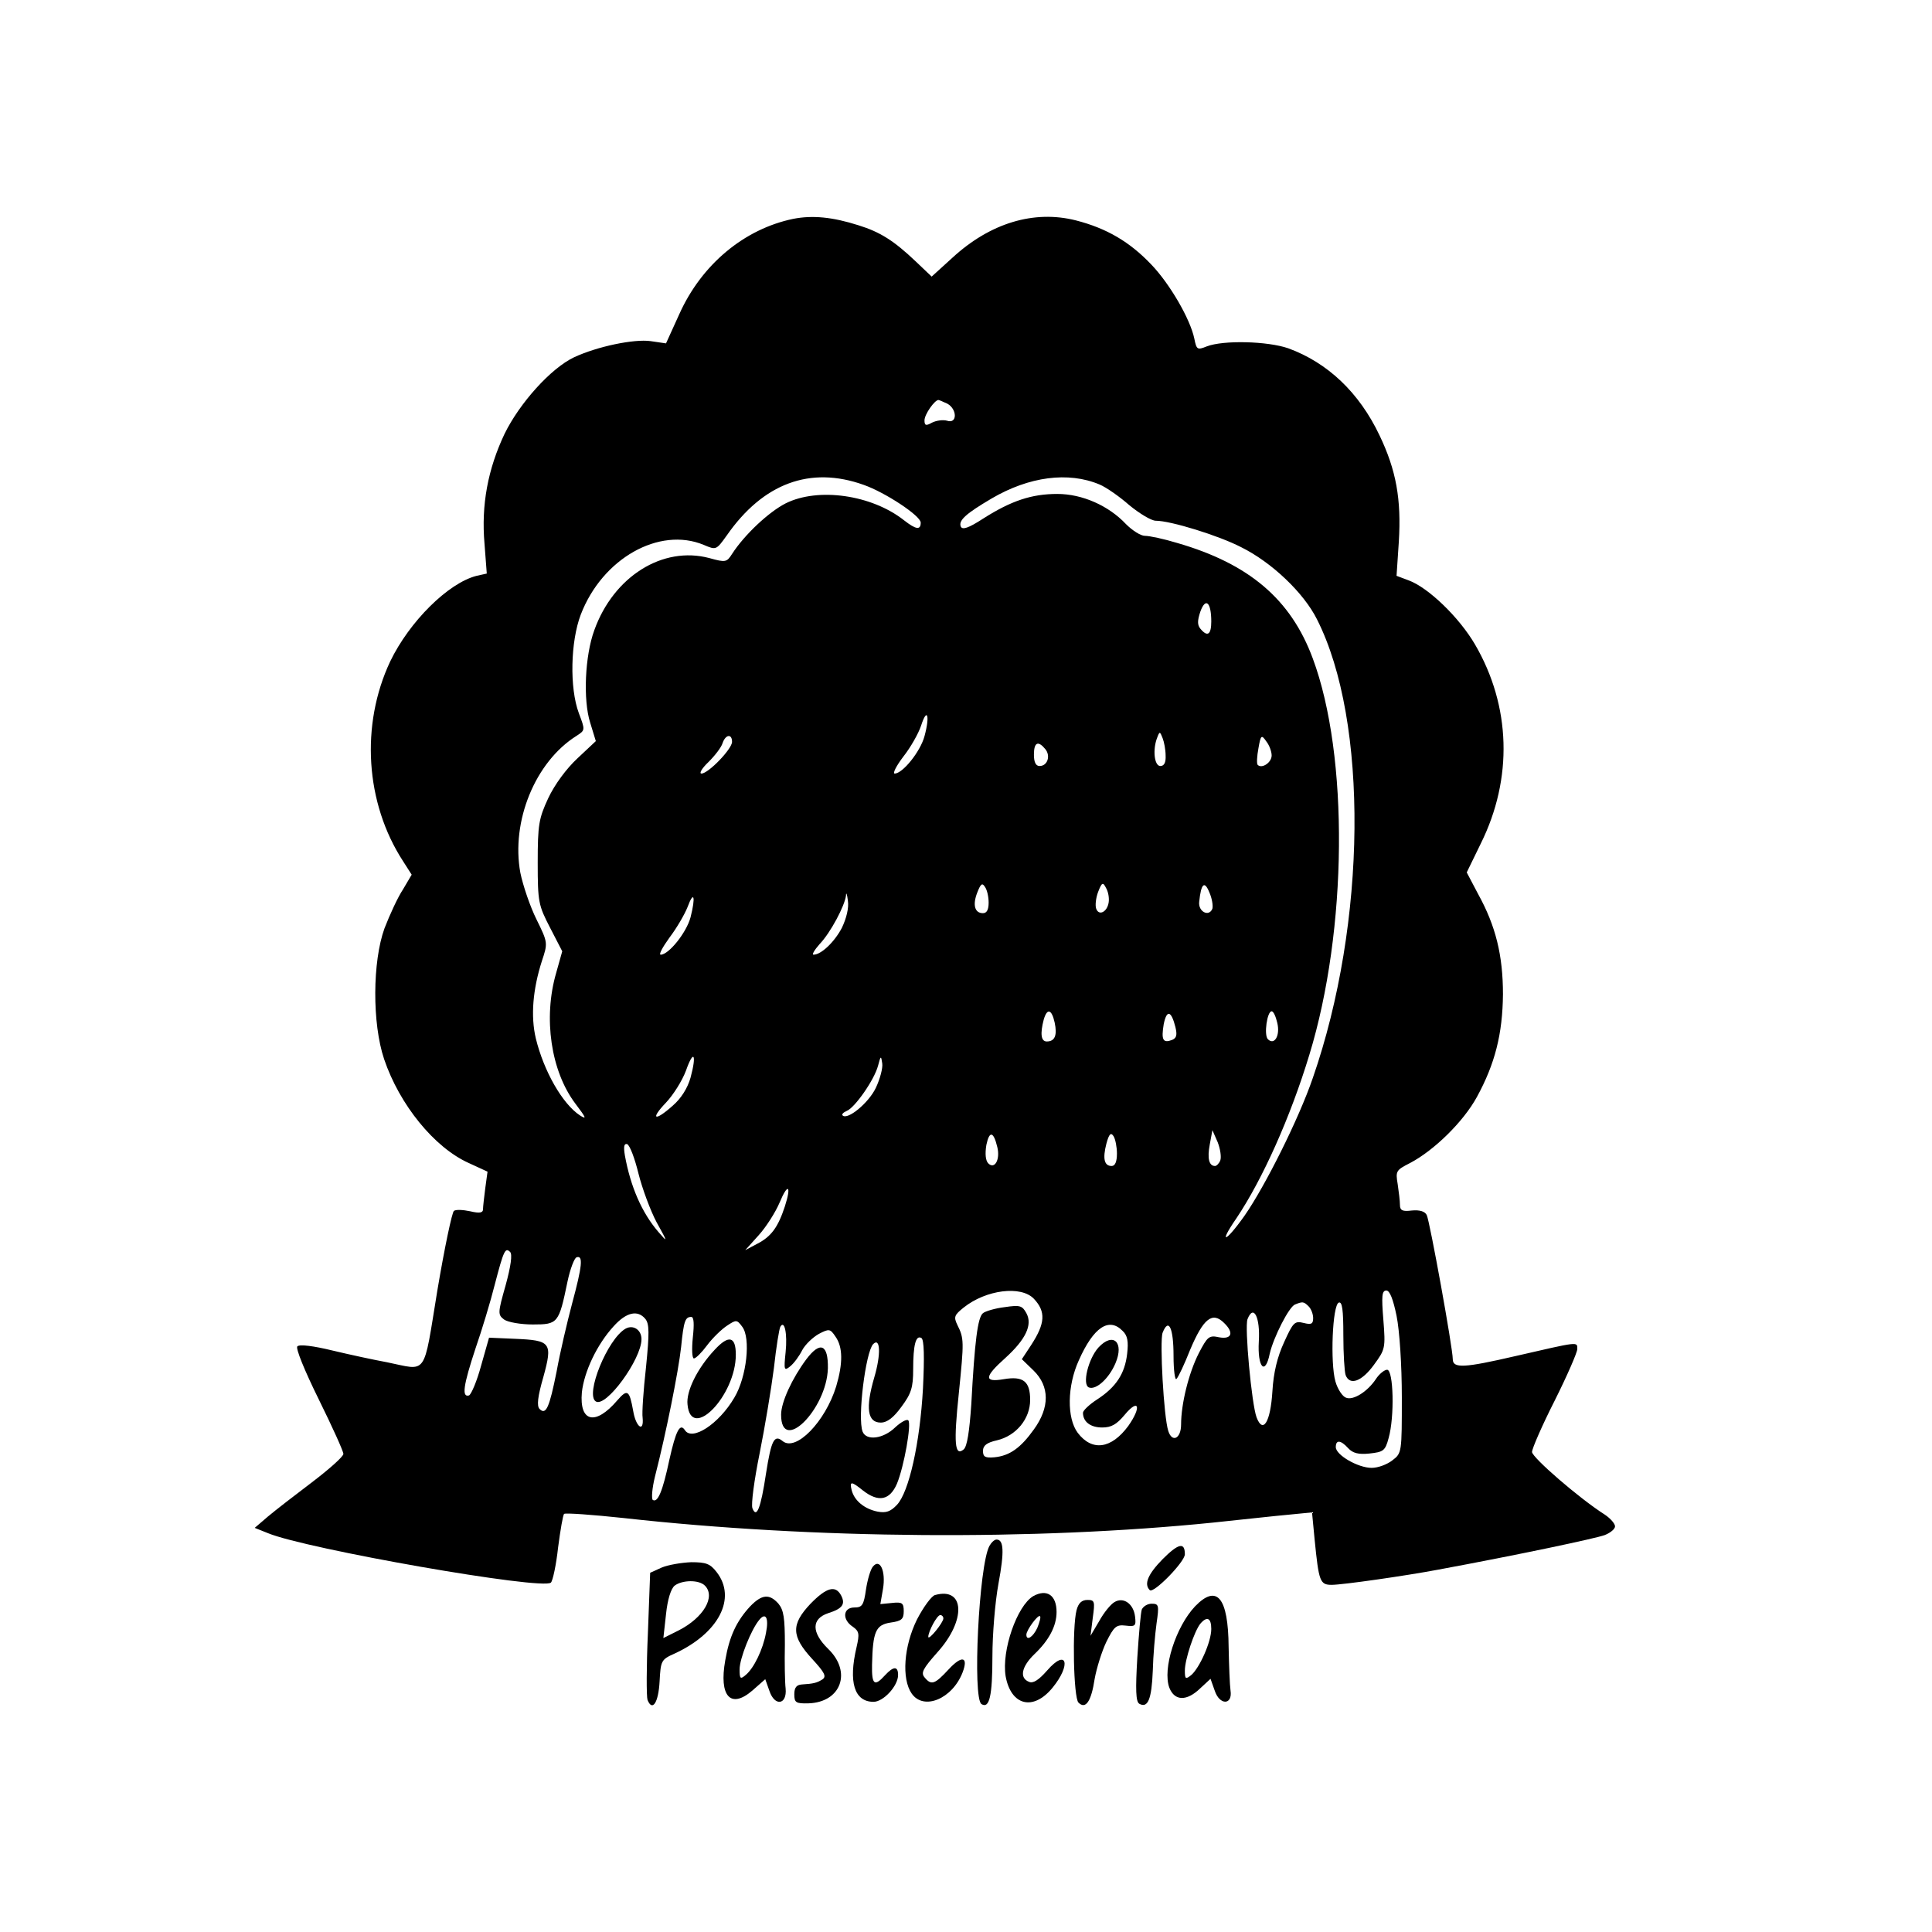 <?xml version="1.0" standalone="no"?>
<!DOCTYPE svg PUBLIC "-//W3C//DTD SVG 20010904//EN"
 "http://www.w3.org/TR/2001/REC-SVG-20010904/DTD/svg10.dtd">
<svg version="1.0" xmlns="http://www.w3.org/2000/svg"
 width="512pt" height="512pt" viewBox="0 0 512 512"
 preserveAspectRatio="xMidYMid meet">
<g transform="translate(0,512) scale(0.1,-0.1)"
fill="#000000" stroke="none">
<path d="M2102 4540 c-130 -27 -243 -121 -302 -253 l-35 -77 -41 6 c-44 6
-141 -14 -203 -43 -61 -29 -144 -121 -184 -203 -44 -93 -62 -188 -53 -291 l6
-79 -27 -6 c-75 -19 -178 -121 -229 -227 -79 -168 -66 -375 34 -529 l23 -36
-23 -39 c-14 -21 -35 -67 -49 -103 -32 -88 -33 -252 -1 -347 41 -121 133 -234
224 -275 l50 -23 -6 -44 c-3 -24 -6 -49 -6 -56 0 -9 -9 -11 -34 -5 -19 4 -38
5 -43 1 -5 -3 -25 -98 -44 -211 -38 -232 -25 -212 -134 -190 -33 6 -98 20
-144 31 -49 12 -87 17 -93 11 -5 -5 19 -64 57 -141 36 -73 65 -137 65 -144 0
-7 -37 -40 -83 -75 -45 -34 -98 -75 -117 -91 l-35 -30 35 -14 c101 -42 729
-152 750 -131 5 5 14 47 19 93 6 46 13 87 16 89 3 3 74 -2 158 -11 503 -56
1089 -60 1562 -12 77 8 167 18 201 21 l61 6 7 -73 c11 -110 14 -119 45 -119
29 0 196 24 281 40 216 40 419 83 443 92 15 6 27 16 27 23 0 7 -12 21 -27 31
-69 44 -192 151 -193 166 0 9 27 71 60 136 33 66 60 128 60 137 0 20 5 20
-165 -19 -134 -31 -165 -33 -165 -8 0 30 -61 366 -69 382 -5 10 -19 14 -40 12
-24 -3 -31 0 -31 15 0 10 -3 35 -6 55 -6 35 -4 37 33 56 63 33 141 109 177
175 48 88 68 167 69 272 0 103 -19 181 -66 266 l-30 57 37 76 c86 173 80 365
-15 528 -42 72 -124 151 -176 170 l-32 12 6 90 c7 113 -7 190 -51 282 -54 114
-138 193 -242 231 -55 19 -172 22 -216 5 -25 -10 -27 -9 -33 21 -11 52 -65
145 -114 196 -57 60 -118 96 -200 117 -111 28 -227 -7 -327 -99 l-55 -50 -42
40 c-58 55 -94 78 -152 96 -69 22 -122 27 -173 17z m409 -490 c26 -15 26 -54
-1 -45 -10 3 -28 1 -40 -5 -16 -9 -20 -8 -20 6 0 16 27 54 37 54 2 0 13 -5 24
-10z m-222 -215 c57 -20 151 -82 151 -100 0 -20 -12 -19 -44 6 -86 68 -228 88
-314 45 -45 -23 -109 -83 -142 -134 -14 -22 -17 -23 -60 -11 -124 33 -254 -49
-305 -191 -25 -68 -30 -185 -11 -245 l15 -49 -49 -46 c-29 -27 -60 -69 -77
-105 -25 -54 -28 -70 -28 -171 0 -105 2 -113 33 -173 l32 -62 -16 -57 c-35
-120 -14 -261 51 -347 28 -37 31 -43 12 -31 -47 31 -96 118 -117 204 -14 59
-8 130 16 205 16 48 16 49 -14 110 -17 34 -36 90 -43 124 -25 136 39 294 149
363 23 15 23 15 6 60 -25 67 -22 190 5 261 57 149 208 234 326 185 33 -14 33
-14 61 25 96 138 221 185 363 134z m625 1 c17 -7 53 -32 79 -55 27 -22 58 -41
70 -41 39 0 166 -39 226 -70 81 -40 166 -121 201 -191 137 -270 132 -805 -11
-1216 -37 -108 -126 -286 -181 -365 -51 -72 -70 -77 -21 -6 69 103 143 268
193 433 101 330 105 792 9 1050 -58 157 -169 251 -359 306 -36 11 -74 19 -86
19 -11 0 -33 14 -50 31 -46 49 -116 80 -182 80 -68 0 -122 -18 -196 -65 -40
-26 -56 -31 -60 -21 -6 16 14 34 82 74 99 58 203 72 286 37z m296 -363 c0 -35
-10 -42 -29 -19 -8 10 -8 21 0 45 14 39 29 25 29 -26z m-760 -304 c-11 -41
-58 -99 -79 -99 -6 0 4 20 23 45 19 24 40 61 47 82 16 50 24 27 9 -28z m639
-51 c1 -19 -4 -28 -14 -28 -16 0 -21 44 -8 76 6 16 7 16 14 -2 4 -10 8 -31 8
-46z m-1149 36 c0 -19 -63 -84 -81 -84 -7 0 1 14 19 31 17 17 34 39 37 50 8
23 25 25 25 3z m1430 -36 c0 -19 -26 -36 -37 -25 -3 3 -2 23 2 44 6 35 8 37
21 18 8 -10 14 -27 14 -37z m-600 17 c15 -18 6 -45 -15 -45 -10 0 -15 10 -15
30 0 33 11 38 30 15z m-150 -407 c0 -19 -5 -28 -15 -28 -22 0 -28 22 -15 55 9
23 13 26 20 15 6 -8 10 -27 10 -42z m318 0 c-4 -25 -26 -36 -33 -16 -3 8 -1
28 5 44 10 26 13 27 21 11 6 -10 9 -27 7 -39z m275 -16 c-9 -23 -38 -8 -35 18
5 49 14 57 27 25 7 -16 10 -35 8 -43z m-982 -51 c-20 -38 -55 -71 -75 -71 -5
0 2 12 16 28 29 30 67 102 70 129 0 10 3 4 5 -14 3 -19 -4 -47 -16 -72z m-401
28 c-11 -41 -58 -99 -79 -99 -6 0 5 20 23 45 19 25 40 61 48 81 17 46 22 28 8
-27z m965 -279 c7 -33 1 -50 -21 -50 -15 0 -18 20 -8 58 9 31 21 28 29 -8z
m320 -12 c5 -21 3 -29 -9 -34 -24 -9 -29 0 -22 42 8 39 20 36 31 -8z m270 11
c8 -34 -8 -60 -25 -43 -11 11 -2 74 10 74 5 0 11 -14 15 -31z m-1555 -145 c-8
-28 -25 -55 -47 -74 -48 -43 -61 -37 -18 8 19 20 43 58 53 85 20 57 29 44 12
-19z m491 -27 c-19 -40 -75 -86 -88 -73 -3 3 2 8 11 12 21 8 73 82 83 120 7
27 8 27 11 6 2 -12 -6 -42 -17 -65z m322 -157 c8 -33 -7 -60 -24 -43 -7 7 -9
25 -5 49 8 38 19 36 29 -6z m317 -17 c0 -22 -5 -33 -14 -33 -20 0 -24 20 -14
59 7 26 12 31 19 20 5 -8 9 -29 9 -46z m274 -18 c-3 -8 -10 -15 -14 -15 -16 0
-21 20 -14 57 l7 38 14 -32 c7 -18 10 -39 7 -48z m-1542 -35 c10 -40 32 -99
48 -129 30 -54 30 -55 5 -26 -44 51 -74 120 -89 203 -4 24 -2 32 6 30 7 -3 20
-37 30 -78z m388 -87 c-18 -55 -36 -80 -73 -99 l-32 -17 36 40 c19 21 44 60
55 86 22 53 32 46 14 -10z m-740 -209 c-21 -74 -21 -78 -4 -91 10 -7 44 -13
76 -13 67 0 69 3 92 114 7 33 18 62 24 64 18 6 15 -23 -12 -123 -13 -49 -32
-130 -41 -180 -19 -95 -28 -116 -45 -99 -8 8 -5 33 10 85 25 91 20 97 -75 101
l-69 3 -21 -74 c-11 -41 -26 -76 -32 -79 -20 -6 -15 27 17 124 17 49 40 125
51 169 24 92 28 100 41 87 6 -6 2 -37 -12 -88z m1400 -36 c32 -34 30 -65 -7
-122 l-25 -38 31 -30 c43 -42 43 -98 1 -156 -35 -49 -64 -70 -105 -74 -24 -2
-30 1 -30 17 0 14 10 22 37 28 51 12 88 57 88 107 0 49 -18 64 -70 55 -53 -9
-52 6 4 56 54 49 73 88 56 119 -11 20 -17 22 -57 16 -26 -3 -52 -11 -58 -16
-14 -11 -22 -74 -31 -242 -5 -72 -11 -111 -20 -119 -24 -20 -27 16 -13 149 14
138 14 145 -4 181 -10 21 -8 26 17 46 59 47 152 59 186 23z m961 -45 c8 -39
14 -131 14 -216 0 -146 0 -148 -25 -167 -14 -11 -38 -20 -55 -20 -36 0 -95 34
-95 55 0 20 13 19 33 -3 12 -13 27 -17 56 -14 37 4 42 7 51 41 16 56 13 181
-4 181 -7 0 -21 -11 -30 -25 -22 -33 -60 -57 -79 -49 -9 3 -22 22 -28 43 -14
49 -8 203 9 209 9 3 12 -19 12 -86 0 -50 3 -97 6 -106 11 -29 43 -17 75 27 30
41 31 44 25 120 -5 62 -4 77 8 77 9 0 18 -23 27 -67z m-233 25 c7 -7 12 -21
12 -31 0 -16 -5 -18 -25 -13 -24 6 -28 2 -52 -51 -18 -39 -28 -80 -31 -130 -5
-82 -25 -114 -42 -69 -13 35 -32 239 -24 260 16 41 34 5 30 -59 -4 -69 17 -92
29 -32 10 43 51 124 67 130 20 8 23 8 36 -5z m-1758 -33 c11 -13 11 -38 2
-128 -7 -62 -11 -122 -9 -134 4 -41 -18 -25 -25 18 -10 55 -15 59 -42 28 -58
-68 -101 -58 -94 21 6 55 40 127 84 175 34 38 64 44 84 20z m126 -50 c-3 -30
-2 -55 3 -55 5 0 21 16 35 35 15 20 39 43 53 52 24 16 26 16 40 -3 23 -30 12
-133 -21 -188 -41 -70 -112 -116 -131 -86 -13 20 -24 -2 -41 -78 -18 -85 -31
-115 -44 -107 -4 3 -2 31 6 63 29 113 62 278 69 342 7 70 11 80 27 80 7 0 8
-19 4 -55z m1408 39 c27 -26 20 -44 -13 -38 -27 6 -31 2 -54 -42 -27 -53 -47
-135 -47 -189 0 -38 -24 -49 -34 -17 -12 37 -23 238 -15 260 16 41 29 13 29
-61 0 -39 4 -67 8 -61 5 5 21 39 36 77 35 83 59 102 90 71z m-1162 -77 c-5
-48 -4 -51 12 -38 10 8 24 27 32 43 8 15 28 34 44 43 27 14 30 14 44 -7 20
-28 20 -71 2 -132 -29 -94 -107 -174 -142 -145 -22 18 -30 3 -44 -86 -14 -93
-25 -120 -36 -92 -4 10 5 76 19 145 14 70 31 172 38 227 6 55 14 104 17 109
11 19 19 -18 14 -67z m893 56 c13 -12 16 -28 12 -61 -6 -52 -29 -88 -80 -121
-20 -13 -37 -29 -37 -35 0 -24 20 -39 51 -39 24 0 38 8 59 33 38 46 46 22 10
-29 -45 -61 -96 -68 -134 -18 -29 39 -28 124 3 192 39 88 80 115 116 78z
m-529 -152 c-8 -145 -37 -275 -69 -309 -17 -18 -29 -22 -51 -18 -35 7 -62 29
-69 57 -6 24 -1 24 30 -1 41 -32 71 -26 90 18 19 46 39 159 30 168 -4 4 -20
-5 -35 -19 -31 -30 -76 -36 -86 -11 -14 36 8 211 28 232 19 19 21 -27 3 -88
-24 -82 -18 -120 17 -120 17 0 34 13 55 42 26 35 31 51 31 99 0 65 7 92 22 83
7 -5 8 -50 4 -133z"/>
<path d="M1658 1599 c-48 -27 -108 -175 -79 -193 27 -17 121 112 121 165 0 25
-22 39 -42 28z"/>
<path d="M1894 1543 c-46 -49 -76 -110 -72 -145 9 -99 128 23 128 132 0 49
-19 53 -56 13z"/>
<path d="M2137 1518 c-38 -51 -67 -114 -67 -147 0 -106 121 14 124 123 1 63
-20 73 -57 24z"/>
<path d="M2911 1549 c-27 -30 -44 -99 -25 -106 19 -7 53 24 70 64 24 56 -6 84
-45 42z"/>
<path d="M2622 1023 c-28 -52 -45 -404 -21 -419 21 -13 29 21 29 126 0 58 7
144 16 193 16 86 14 117 -5 117 -6 0 -14 -8 -19 -17z"/>
<path d="M3081 988 c-39 -40 -50 -66 -34 -82 10 -10 93 75 93 95 0 33 -17 29
-59 -13z"/>
<path d="M1754 966 l-31 -14 -6 -160 c-4 -88 -4 -168 -1 -177 13 -32 29 -7 32
49 3 55 4 58 40 74 117 54 165 147 111 216 -17 22 -28 26 -67 26 -26 -1 -61
-7 -78 -14z m114 -48 c29 -29 -3 -85 -70 -119 l-40 -20 7 63 c4 39 13 68 23
76 20 15 64 16 80 0z"/>
<path d="M2313 968 c-6 -7 -14 -34 -18 -60 -6 -42 -10 -48 -31 -48 -30 0 -33
-32 -4 -51 17 -12 18 -19 10 -54 -22 -93 -6 -145 45 -145 26 0 65 42 65 71 0
24 -12 24 -35 -1 -28 -31 -35 -24 -34 28 2 89 10 106 49 112 29 4 35 9 35 30
0 22 -4 25 -31 22 l-31 -3 7 40 c8 47 -8 83 -27 59z"/>
<path d="M2148 870 c-52 -55 -51 -86 4 -146 34 -37 39 -47 27 -55 -15 -9 -23
-11 -54 -13 -14 -1 -20 -8 -20 -26 0 -22 4 -25 38 -24 86 3 115 83 52 144 -45
44 -45 80 0 95 38 12 46 24 34 47 -15 28 -39 21 -81 -22z"/>
<path d="M2478 893 c-9 -2 -31 -32 -48 -65 -35 -71 -41 -157 -14 -196 32 -46
108 -14 135 56 16 42 -2 46 -37 8 -37 -40 -46 -43 -64 -21 -10 12 -4 23 34 66
77 85 73 174 -6 152z m22 -62 c0 -11 -39 -59 -40 -49 0 14 23 58 32 58 4 0 8
-4 8 -9z"/>
<path d="M2738 890 c-43 -26 -84 -144 -73 -212 14 -78 73 -93 124 -31 51 62
38 106 -14 46 -22 -25 -37 -35 -48 -30 -26 10 -20 40 14 73 39 37 59 75 59
112 0 45 -26 62 -62 42z m11 -84 c-11 -24 -29 -36 -29 -18 0 12 31 54 36 49 3
-2 -1 -16 -7 -31z"/>
<path d="M1988 863 c-36 -39 -55 -79 -66 -143 -17 -95 14 -130 72 -80 l34 30
11 -31 c14 -42 47 -37 43 6 -2 17 -3 69 -2 117 0 70 -3 91 -17 108 -24 27 -44
25 -75 -7z m42 -70 c-8 -44 -32 -94 -54 -112 -14 -12 -16 -10 -16 15 0 29 31
106 52 131 17 21 26 6 18 -34z"/>
<path d="M3167 863 c-51 -54 -87 -166 -68 -216 14 -35 46 -36 82 -1 l27 25 11
-31 c13 -40 48 -39 42 0 -2 14 -4 66 -5 115 -1 132 -31 168 -89 108z m43 -60
c0 -34 -31 -103 -53 -122 -15 -12 -17 -11 -17 12 0 29 25 104 41 124 18 21 29
15 29 -14z"/>
<path d="M2853 853 c-12 -46 -8 -232 5 -245 19 -19 34 3 43 63 5 28 19 73 31
98 20 40 26 46 51 43 26 -3 28 -1 25 24 -4 34 -31 53 -55 38 -10 -6 -28 -28
-40 -50 l-23 -39 6 48 c6 43 5 47 -14 47 -15 0 -24 -8 -29 -27z"/>
<path d="M3026 855 c-3 -8 -8 -66 -12 -128 -5 -85 -4 -116 5 -122 23 -13 33
12 36 87 1 40 6 97 10 126 7 48 6 52 -13 52 -11 0 -22 -7 -26 -15z"/>
</g>
</svg>
